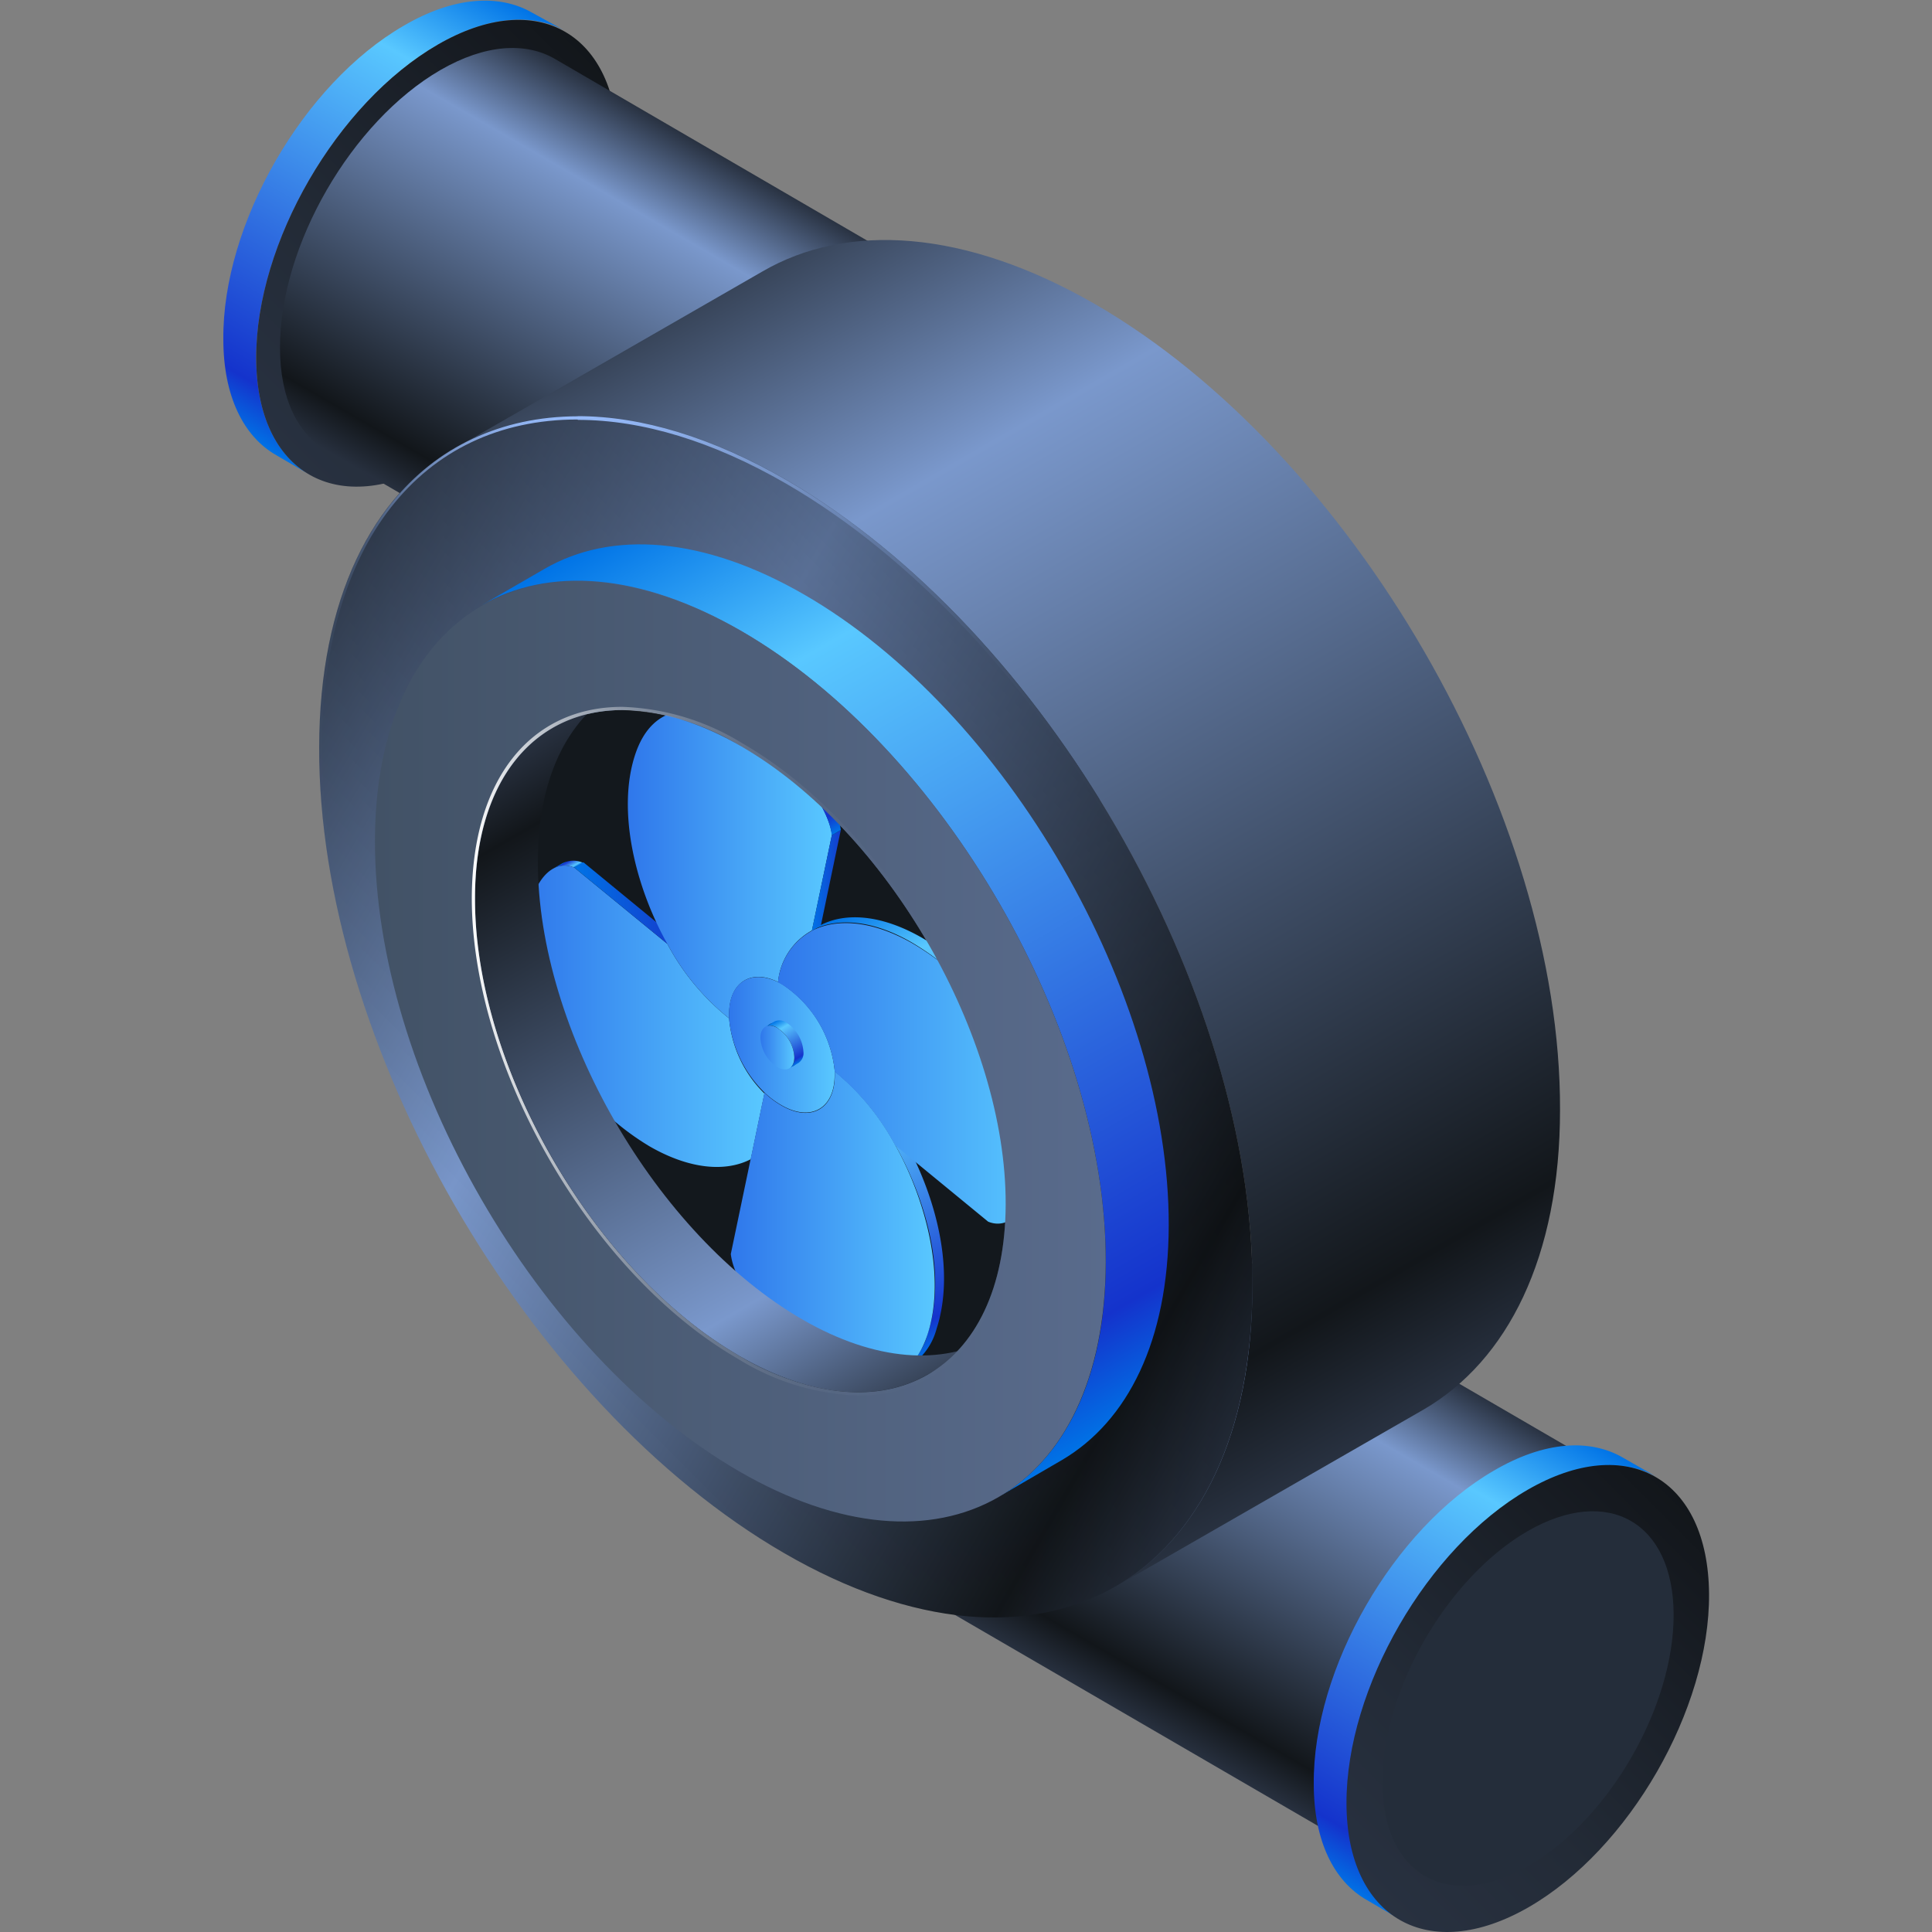 <svg xmlns="http://www.w3.org/2000/svg" xmlns:xlink="http://www.w3.org/1999/xlink" viewBox="0 0 150 150"><rect x="0" y="0" width="150" height="150" fill="#808080" stroke="none"/><defs><style>.cls-1,.cls-2{fill:none;}.cls-2{stroke:#fff;stroke-miterlimit:10;stroke-width:0.1px;}.cls-3{opacity:0;}.cls-4{fill:#000714;}.cls-5{opacity:0.1;fill:url(#新建图案);}.cls-6{isolation:isolate;}.cls-7{fill:url(#未命名的渐变_100);}.cls-8{fill:url(#未命名的渐变_107);}.cls-9{fill:url(#未命名的渐变_17161);}.cls-10{fill:url(#未命名的渐变_107-2);}.cls-11{fill:url(#未命名的渐变_17161-2);}.cls-12{fill:url(#未命名的渐变_107-3);}.cls-13{fill:url(#未命名的渐变_100-2);}.cls-14{fill:url(#未命名的渐变_107-4);}.cls-15{fill:#242d3a;mix-blend-mode:multiply;}.cls-16{fill:url(#未命名的渐变_115);}.cls-17{fill:url(#未命名的渐变_219);}.cls-18{opacity:0.3;fill:url(#未命名的渐变_84);}.cls-19{fill:url(#未命名的渐变_29);}.cls-20{fill:#13181d;}.cls-21{fill:url(#未命名的渐变_12);}.cls-22{fill:url(#未命名的渐变_17283);}.cls-23{fill:url(#未命名的渐变_17280);}.cls-24{fill:url(#未命名的渐变_17283-2);}.cls-25{fill:url(#未命名的渐变_17283-3);}.cls-26{fill:url(#未命名的渐变_100-3);}.cls-27{fill:url(#未命名的渐变_17283-4);}.cls-28{fill:url(#未命名的渐变_17280-2);}.cls-29{fill:url(#未命名的渐变_100-4);}.cls-30{fill:url(#未命名的渐变_100-5);}.cls-31{fill:url(#未命名的渐变_17283-5);}.cls-32{fill:url(#未命名的渐变_100-6);}.cls-33{fill:url(#未命名的渐变_17283-6);}.cls-34{fill:url(#未命名的渐变_113);}.cls-35{fill:url(#未命名的渐变_100-7);}.cls-36{fill:url(#未命名的渐变_168);}.cls-37{mix-blend-mode:overlay;}.cls-38{fill:url(#未命名的渐变_18);}.cls-39{opacity:0.2;}</style><pattern id="新建图案" data-name="新建图案" width="18.57" height="32.16" patternTransform="translate(1932.46 669.47)" patternUnits="userSpaceOnUse" viewBox="0 0 18.57 32.16"><rect class="cls-1" width="18.57" height="32.16"/><polyline class="cls-2" points="18.57 21.44 18.57 32.16 18.57 42.88"/><polyline class="cls-2" points="9.29 26.8 18.57 32.16 27.85 37.51 27.85 37.52"/><polyline class="cls-2" points="9.29 37.52 9.29 37.51 18.57 32.16 27.85 26.8"/><polygon class="cls-2" points="27.85 37.52 27.85 26.8 18.57 21.44 9.28 26.8 9.28 37.52 18.57 42.88 27.85 37.52"/><polyline class="cls-2" points="0 21.44 0 32.16 0 42.88"/><polyline class="cls-2" points="-9.28 26.8 0 32.16 9.28 37.51 9.28 37.52"/><polyline class="cls-2" points="-9.28 37.52 -9.28 37.51 0 32.16 9.28 26.8"/><polygon class="cls-2" points="9.28 37.52 9.28 26.8 0 21.44 -9.29 26.8 -9.29 37.52 0 42.88 9.28 37.52"/><polyline class="cls-2" points="18.57 10.72 27.85 16.08 37.13 21.43 37.13 21.44"/><polyline class="cls-2" points="18.57 21.44 18.57 21.43 27.85 16.08 37.13 10.72"/><polygon class="cls-2" points="37.14 21.44 37.14 10.72 27.85 5.36 18.57 10.72 18.57 21.44 27.85 26.8 37.14 21.44"/><polyline class="cls-2" points="9.29 5.36 9.29 16.08 9.29 26.8"/><polyline class="cls-2" points="0.01 10.72 9.29 16.08 18.57 21.43 18.57 21.44"/><polyline class="cls-2" points="0.01 21.44 0.01 21.43 9.29 16.08 18.57 10.72"/><polygon class="cls-2" points="18.57 21.44 18.57 10.72 9.28 5.36 0 10.72 0 21.44 9.28 26.8 18.57 21.44"/><polyline class="cls-2" points="-18.56 10.72 -9.28 16.08 0 21.43 0 21.44"/><polyline class="cls-2" points="-18.56 21.44 -18.56 21.43 -9.28 16.08 0 10.72"/><polygon class="cls-2" points="0 21.44 0 10.72 -9.29 5.36 -18.57 10.72 -18.57 21.44 -9.29 26.8 0 21.44"/><polyline class="cls-2" points="18.57 -10.72 18.57 0 18.57 10.72"/><polyline class="cls-2" points="9.29 -5.36 18.57 0 27.85 5.35 27.85 5.36"/><polyline class="cls-2" points="9.29 5.36 9.29 5.35 18.57 0 27.85 -5.36"/><polygon class="cls-2" points="27.85 5.36 27.85 -5.36 18.57 -10.72 9.28 -5.36 9.28 5.36 18.57 10.72 27.85 5.36"/><polyline class="cls-2" points="0 -10.72 0 0 0 10.72"/><polyline class="cls-2" points="-9.28 -5.36 0 0 9.28 5.35 9.28 5.36"/><polyline class="cls-2" points="-9.28 5.36 -9.28 5.35 0 0 9.28 -5.36"/><polygon class="cls-2" points="9.28 5.36 9.28 -5.36 0 -10.72 -9.29 -5.36 -9.29 5.36 0 10.72 9.28 5.36"/></pattern><linearGradient id="未命名的渐变_100" x1="17.78" y1="33.24" x2="37.65" y2="-1.18" gradientUnits="userSpaceOnUse"><stop offset="0" stop-color="#0073e6"/><stop offset="0.1" stop-color="#1433cc"/><stop offset="0.8" stop-color="#59c8ff"/><stop offset="1" stop-color="#0073e6"/></linearGradient><linearGradient id="未命名的渐变_107" x1="20.25" y1="33.39" x2="47.73" y2="5.92" gradientUnits="userSpaceOnUse"><stop offset="0" stop-color="#283140"/><stop offset="0.34" stop-color="#232b37"/><stop offset="0.9" stop-color="#15191f"/><stop offset="1" stop-color="#12161a"/></linearGradient><linearGradient id="未命名的渐变_17161" x1="45.81" y1="46.99" x2="63.5" y2="16.36" gradientUnits="userSpaceOnUse"><stop offset="0" stop-color="#283140"/><stop offset="0.1" stop-color="#12161a"/><stop offset="0.8" stop-color="#7a98cc"/><stop offset="1" stop-color="#283140"/></linearGradient><linearGradient id="未命名的渐变_107-2" x1="71.69" y1="60.81" x2="96.05" y2="36.46" xlink:href="#未命名的渐变_107"/><linearGradient id="未命名的渐变_17161-2" x1="80.89" y1="129.47" x2="98.57" y2="98.83" xlink:href="#未命名的渐变_17161"/><linearGradient id="未命名的渐变_107-3" x1="106.77" y1="143.28" x2="131.12" y2="118.93" xlink:href="#未命名的渐变_107"/><linearGradient id="未命名的渐变_100-2" x1="102.43" y1="145.46" x2="122.3" y2="111.04" xlink:href="#未命名的渐变_100"/><linearGradient id="未命名的渐变_107-4" x1="104.9" y1="145.61" x2="132.38" y2="118.13" xlink:href="#未命名的渐变_107"/><linearGradient id="未命名的渐变_115" x1="35.15" y1="109.01" x2="86.25" y2="20.49" gradientTransform="matrix(-1, 0, 0, 1, 146.38, 0)" gradientUnits="userSpaceOnUse"><stop offset="0" stop-color="#283140"/><stop offset="0.1" stop-color="#12161a"/><stop offset="0.8" stop-color="#7a98cc"/><stop offset="1" stop-color="#38455a"/></linearGradient><linearGradient id="未命名的渐变_219" x1="44.92" y1="102.32" x2="125.82" y2="55.61" gradientTransform="matrix(-1, 0, 0, 1, 146.38, 0)" gradientUnits="userSpaceOnUse"><stop offset="0" stop-color="#283140"/><stop offset="0.1" stop-color="#12161a"/><stop offset="0.67" stop-color="#7a98cc"/><stop offset="1" stop-color="#38455a"/></linearGradient><linearGradient id="未命名的渐变_84" x1="107.62" y1="101.22" x2="63.13" y2="56.73" gradientTransform="matrix(-1, 0, 0, 1, 146.38, 0)" gradientUnits="userSpaceOnUse"><stop offset="0" stop-opacity="0"/><stop offset="1"/></linearGradient><linearGradient id="未命名的渐变_29" x1="61.01" y1="125.6" x2="61.01" y2="32.35" gradientUnits="userSpaceOnUse"><stop offset="0.6" stop-color="#99beff" stop-opacity="0"/><stop offset="0.75" stop-color="#99beff" stop-opacity="0.01"/><stop offset="0.8" stop-color="#99beff" stop-opacity="0.03"/><stop offset="0.84" stop-color="#99beff" stop-opacity="0.08"/><stop offset="0.87" stop-color="#99beff" stop-opacity="0.15"/><stop offset="0.9" stop-color="#99beff" stop-opacity="0.23"/><stop offset="0.92" stop-color="#99beff" stop-opacity="0.34"/><stop offset="0.94" stop-color="#99beff" stop-opacity="0.47"/><stop offset="0.96" stop-color="#99beff" stop-opacity="0.61"/><stop offset="0.98" stop-color="#99beff" stop-opacity="0.78"/><stop offset="1" stop-color="#99beff" stop-opacity="0.96"/><stop offset="1" stop-color="#99beff"/></linearGradient><linearGradient id="未命名的渐变_12" x1="44.29" y1="67.54" x2="43.92" y2="66.88" gradientUnits="userSpaceOnUse"><stop offset="0" stop-color="#0073e6"/><stop offset="0.2" stop-color="#59c8ff"/><stop offset="0.9" stop-color="#1433cc"/><stop offset="1" stop-color="#0073e6"/></linearGradient><linearGradient id="未命名的渐变_17283" x1="40.79" y1="78.87" x2="59.35" y2="78.87" gradientUnits="userSpaceOnUse"><stop offset="0" stop-color="#2f77eb"/><stop offset="1" stop-color="#59c8ff"/></linearGradient><linearGradient id="未命名的渐变_17280" x1="44.59" y1="70.12" x2="52.52" y2="70.12" gradientUnits="userSpaceOnUse"><stop offset="0" stop-color="#0073e6"/><stop offset="1" stop-color="#143ccc"/></linearGradient><linearGradient id="未命名的渐变_17283-2" x1="48.73" y1="67.12" x2="64.58" y2="67.12" xlink:href="#未命名的渐变_17283"/><linearGradient id="未命名的渐变_17283-3" x1="56.6" y1="81.12" x2="64.81" y2="81.12" xlink:href="#未命名的渐变_17283"/><linearGradient id="未命名的渐变_100-3" x1="73.91" y1="104.18" x2="62.54" y2="84.49" xlink:href="#未命名的渐变_100"/><linearGradient id="未命名的渐变_17283-4" x1="56.74" y1="95.1" x2="72.59" y2="95.1" xlink:href="#未命名的渐变_17283"/><linearGradient id="未命名的渐变_17280-2" x1="63.03" y1="68.36" x2="65.28" y2="68.36" xlink:href="#未命名的渐变_17280"/><linearGradient id="未命名的渐变_100-4" x1="62.17" y1="66.24" x2="54.91" y2="53.67" xlink:href="#未命名的渐变_100"/><linearGradient id="未命名的渐变_100-5" x1="80.74" y1="93.37" x2="67.17" y2="69.87" xlink:href="#未命名的渐变_100"/><linearGradient id="未命名的渐变_17283-5" x1="60.4" y1="83.31" x2="80.52" y2="83.31" xlink:href="#未命名的渐变_17283"/><linearGradient id="未命名的渐变_100-6" x1="62.1" y1="82.47" x2="60.24" y2="79.24" xlink:href="#未命名的渐变_100"/><linearGradient id="未命名的渐变_17283-6" x1="59.04" y1="81.33" x2="61.67" y2="81.33" xlink:href="#未命名的渐变_17283"/><linearGradient id="未命名的渐变_113" x1="67.2" y1="109.51" x2="38.17" y2="59.23" gradientUnits="userSpaceOnUse"><stop offset="0" stop-color="#38455a"/><stop offset="0.2" stop-color="#7a98cc"/><stop offset="0.9" stop-color="#12161a"/><stop offset="1" stop-color="#283140"/></linearGradient><linearGradient id="未命名的渐变_100-7" x1="89.9" y1="109.07" x2="49.9" y2="39.79" xlink:href="#未命名的渐变_100"/><linearGradient id="未命名的渐变_168" x1="29.11" y1="81.61" x2="85.85" y2="81.61" gradientUnits="userSpaceOnUse"><stop offset="0" stop-color="#425266"/><stop offset="1" stop-color="#596b8c"/></linearGradient><linearGradient id="未命名的渐变_18" x1="36.63" y1="81.61" x2="78.33" y2="81.61" gradientUnits="userSpaceOnUse"><stop offset="0" stop-color="#fff"/><stop offset="0.02" stop-color="#fff" stop-opacity="0.93"/><stop offset="0.09" stop-color="#fff" stop-opacity="0.74"/><stop offset="0.17" stop-color="#fff" stop-opacity="0.56"/><stop offset="0.25" stop-color="#fff" stop-opacity="0.41"/><stop offset="0.33" stop-color="#fff" stop-opacity="0.28"/><stop offset="0.43" stop-color="#fff" stop-opacity="0.18"/><stop offset="0.53" stop-color="#fff" stop-opacity="0.1"/><stop offset="0.64" stop-color="#fff" stop-opacity="0.04"/><stop offset="0.77" stop-color="#fff" stop-opacity="0.01"/><stop offset="1" stop-color="#fff" stop-opacity="0"/></linearGradient></defs><title>水泵</title><g id="图层_2" data-name="图层 2"><g id="图元"><g id="水泵"><g class="cls-3"><rect class="cls-4" width="150" height="150"/><rect id="网格" class="cls-5" width="150" height="150"/></g><g class="cls-6"><path class="cls-7" d="M41.34,1c-2.56-1.49-6.11-1.28-10,1-7.79,4.5-14.08,15.39-14,24.34,0,4.44,1.58,7.56,4.11,9L24,36.83c-2.53-1.47-4.09-4.59-4.11-9C19.87,18.85,26.16,8,34,3.46c3.91-2.26,7.46-2.47,10-1Z"/><path class="cls-8" d="M34,3.46C26.16,8,19.87,18.85,19.89,27.8S26.25,40.34,34,35.85s14.07-15.39,14-24.33S41.72-1,34,3.46Z"/></g><g class="cls-6"><path class="cls-9" d="M43.08,4.57c-2.27-1.32-5.42-1.14-8.89.87-6.9,4-12.47,13.63-12.45,21.55,0,4,1.4,6.72,3.64,8L75,63.86c-2.25-1.3-3.64-4.08-3.65-8,0-7.92,5.55-17.57,12.45-21.55,3.47-2,6.62-2.19,8.89-.87Z"/><path class="cls-10" d="M83.83,34.29c-6.9,4-12.47,13.63-12.45,21.55S77,67,83.91,63,96.38,49.35,96.36,41.42,90.73,30.3,83.83,34.29Z"/></g><g class="cls-6"><path class="cls-11" d="M78.15,87c-2.27-1.32-5.42-1.14-8.89.87-6.9,4-12.47,13.64-12.45,21.56,0,3.94,1.41,6.71,3.65,8l49.64,28.85c-2.24-1.3-3.63-4.07-3.64-8,0-7.92,5.54-17.57,12.44-21.55,3.47-2,6.62-2.19,8.89-.87Z"/><path class="cls-12" d="M118.9,116.76c-6.9,4-12.47,13.63-12.44,21.55s5.62,11.13,12.52,7.15,12.48-13.64,12.45-21.57S125.8,112.77,118.9,116.76Z"/></g><g class="cls-6"><path class="cls-13" d="M126,113.17c-2.56-1.49-6.11-1.28-10,1-7.79,4.49-14.08,15.39-14,24.34,0,4.44,1.58,7.56,4.11,9l2.62,1.53c-2.53-1.47-4.09-4.6-4.11-9,0-8.94,6.27-19.84,14.06-24.34,3.91-2.25,7.46-2.46,10-1Z"/><path class="cls-14" d="M118.6,115.67c-7.79,4.5-14.08,15.4-14.06,24.34s6.36,12.55,14.15,8.06,14.07-15.39,14-24.33S126.37,111.18,118.6,115.67Z"/><path class="cls-15" d="M118.6,118.88c-6.24,3.61-11.29,12.35-11.27,19.52s5.1,10.07,11.35,6.46,11.28-12.34,11.26-19.51S124.84,115.28,118.6,118.88Z"/></g><g class="cls-6"><path class="cls-16" d="M59.19,21.08C65.78,17.25,74.9,17.79,85,23.6c20,11.56,36.19,39.57,36.12,62.56,0,11.44-4.07,19.48-10.58,23.27L86.67,123.15c6.5-3.78,10.54-11.83,10.57-23.26.07-23-16.11-51-36.12-62.56C51.05,31.51,41.93,31,35.34,34.8Z"/><path class="cls-17" d="M24.78,58c-.08,23,16.09,51,36.11,62.59s36.28,2.29,36.35-20.72-16.12-51-36.12-62.58S24.83,35,24.78,58Z"/><path class="cls-18" d="M24.78,58c-.08,23,16.09,51,36.11,62.59s36.28,2.29,36.35-20.72-16.12-51-36.12-62.58S24.83,35,24.78,58Z"/><path class="cls-19" d="M44.87,32.6c5,0,10.46,1.66,16.13,4.93C80.92,49.06,97.07,77,97,99.9c0,15.7-7.65,25.45-19.83,25.45-5,0-10.47-1.67-16.14-4.95C41.1,108.91,25,80.94,25,58c0-15.68,7.64-25.43,19.84-25.43m0-.25C33,32.35,24.81,41.75,24.78,58c-.08,23,16.09,51,36.11,62.59,5.85,3.37,11.37,5,16.27,5,11.86,0,20-9.41,20.08-25.7.08-23-16.12-51-36.12-62.58-5.83-3.37-11.35-5-16.25-5Z"/></g><g class="cls-6"><path class="cls-20" d="M57.41,105.28C46.05,98.72,36.84,82.77,36.88,69.72s9.31-18.33,20.66-11.78S78.12,80.46,78.08,93.51,68.77,111.84,57.41,105.28Z"/><g class="cls-6"><path class="cls-21" d="M43.62,67.05l-.71.41a1.87,1.87,0,0,1,1.68-.1L45.3,67A1.87,1.87,0,0,0,43.62,67.05Z"/><path class="cls-22" d="M56.61,79.07a18.51,18.51,0,0,1-4.8-5.79l-7.22-5.92c-4.07-1.67-6.8,10.41,2.21,18.86A20.22,20.22,0,0,0,50.43,89c3.14,1.81,5.93,2,7.86,1l1.06-5.1A9.26,9.26,0,0,1,56.61,79.07Z"/><polygon class="cls-23" points="45.3 66.95 44.59 67.36 51.81 73.28 52.52 72.88 45.3 66.95"/><path class="cls-24" d="M57.63,56.49c-3.35-1.93-6.93-2.16-8.33,2.14s0,10.17,2.51,14.65a18.51,18.51,0,0,0,4.8,5.79c0-.1,0-.21,0-.32,0-2.48,1.68-3.55,3.8-2.51a5.1,5.1,0,0,1,2.63-4l1.55-7.42C64.29,62.3,61.09,58.48,57.63,56.49Z"/><path class="cls-25" d="M64.81,83.18a9.11,9.11,0,0,0-4.09-6.77,3.37,3.37,0,0,0-.32-.17c-2.12-1-3.8,0-3.8,2.51,0,.11,0,.22,0,.32a9.26,9.26,0,0,0,2.74,5.74,6.75,6.75,0,0,0,1.34,1c2.27,1.31,4.12.26,4.12-2.34Zm-4.11-.54a2.89,2.89,0,0,1-1.31-2.28c0-.83.59-1.18,1.32-.76A2.9,2.9,0,0,1,62,81.89C62,82.72,61.43,83.07,60.7,82.64Z"/><path class="cls-26" d="M70.21,88.48a18.92,18.92,0,0,0-4.7-5.71l-.7.41a18.9,18.9,0,0,1,4.69,5.71c2.53,4.49,4,10.24,2.52,14.67a5,5,0,0,1-2.12,2.94l.7-.41a5,5,0,0,0,2.12-2.94C74.16,98.72,72.73,93,70.21,88.48Z"/><path class="cls-27" d="M69.5,88.89a18.9,18.9,0,0,0-4.69-5.71v.32c0,2.6-1.85,3.65-4.12,2.34a6.75,6.75,0,0,1-1.34-1l-1.06,5.1-1.55,7.42c.29,2.55,3.49,6.37,6.95,8.37s6.93,2.15,8.33-2.14S72,93.38,69.5,88.89Z"/><polygon class="cls-28" points="64.58 64.85 63.03 72.27 63.73 71.86 65.28 64.44 64.58 64.85"/><path class="cls-29" d="M58.34,56.08c-2.2-1.27-4.5-1.8-6.21-.8l-.71.41c1.72-1,4-.47,6.21.8,3.46,2,6.66,5.81,6.95,8.36l.7-.41C65,61.89,61.79,58.07,58.34,56.08Z"/><path class="cls-30" d="M75.22,75.55a20.09,20.09,0,0,0-3.62-2.73c-3.14-1.81-5.94-2-7.87-1l-.18.1-.7.41.18-.1c1.93-1,4.72-.85,7.86,1h0A19.75,19.75,0,0,1,74.51,76c7.68,7.2,6.83,17.05,3.89,18.76l.71-.41C82.05,92.6,82.89,82.75,75.22,75.55Z"/><path class="cls-31" d="M74.51,76a19.75,19.75,0,0,0-3.62-2.73c-3.14-1.81-5.93-2-7.86-1a5.1,5.1,0,0,0-2.63,4,3.37,3.37,0,0,1,.32.17,9.11,9.11,0,0,1,4.09,6.77,18.9,18.9,0,0,1,4.69,5.71l7.22,5.93C80.8,96.5,83.52,84.4,74.51,76Z"/><path class="cls-32" d="M61.06,79.4a.92.92,0,0,0-.93-.09l-.71.41a.92.92,0,0,1,.93.09,2.88,2.88,0,0,1,1.32,2.28.94.94,0,0,1-.38.85l.7-.41a.92.92,0,0,0,.39-.85A2.92,2.92,0,0,0,61.06,79.4Z"/><path class="cls-33" d="M60.35,79.81c-.72-.42-1.31-.08-1.31.76a2.87,2.87,0,0,0,1.31,2.28c.73.42,1.32.08,1.32-.76A2.88,2.88,0,0,0,60.35,79.81Z"/></g><path class="cls-34" d="M62.29,102.44C50.94,95.88,41.73,79.93,41.76,66.88c0-6.48,2.32-11,6-13.2l-4.89,2.84c-3.69,2.15-6,6.72-6,13.2,0,13,9.17,29,20.53,35.56,5.72,3.3,10.91,3.6,14.66,1.42L77,103.86C73.2,106,68,105.74,62.29,102.44Z"/><path class="cls-35" d="M62.45,46.17c-7.88-4.55-15-5-20.18-2L37.38,47c5.16-3,12.3-2.58,20.19,2C73.23,58.06,85.9,80,85.85,98c0,8.94-3.18,15.23-8.27,18.19l4.88-2.84c5.09-3,8.25-9.25,8.28-18.19C90.79,77.15,78.12,55.22,62.45,46.17Z"/><path class="cls-36" d="M57.57,49C41.9,40,29.16,47.23,29.11,65.23s12.61,39.93,28.27,49S85.8,116,85.85,98,73.23,58.06,57.57,49Zm-.16,56.27C46.05,98.72,36.84,82.77,36.88,69.72s9.31-18.33,20.66-11.78S78.12,80.46,78.08,93.51,68.77,111.84,57.41,105.28Z"/><g class="cls-37"><path class="cls-38" d="M48.32,55.13a18.71,18.71,0,0,1,9.22,2.81C68.91,64.5,78.12,80.46,78.08,93.51c0,9.24-4.68,14.59-11.44,14.59a18.76,18.76,0,0,1-9.23-2.82C46.05,98.72,36.84,82.77,36.88,69.72c0-9.25,4.69-14.59,11.44-14.59m0-.25v0h0c-7.18,0-11.66,5.68-11.69,14.84,0,13.13,9.23,29.18,20.65,35.77a18.86,18.86,0,0,0,9.36,2.86c7.19,0,11.66-5.69,11.69-14.84,0-13.13-9.23-29.18-20.66-35.78a18.91,18.91,0,0,0-9.35-2.85Z"/></g></g></g></g></g></svg>